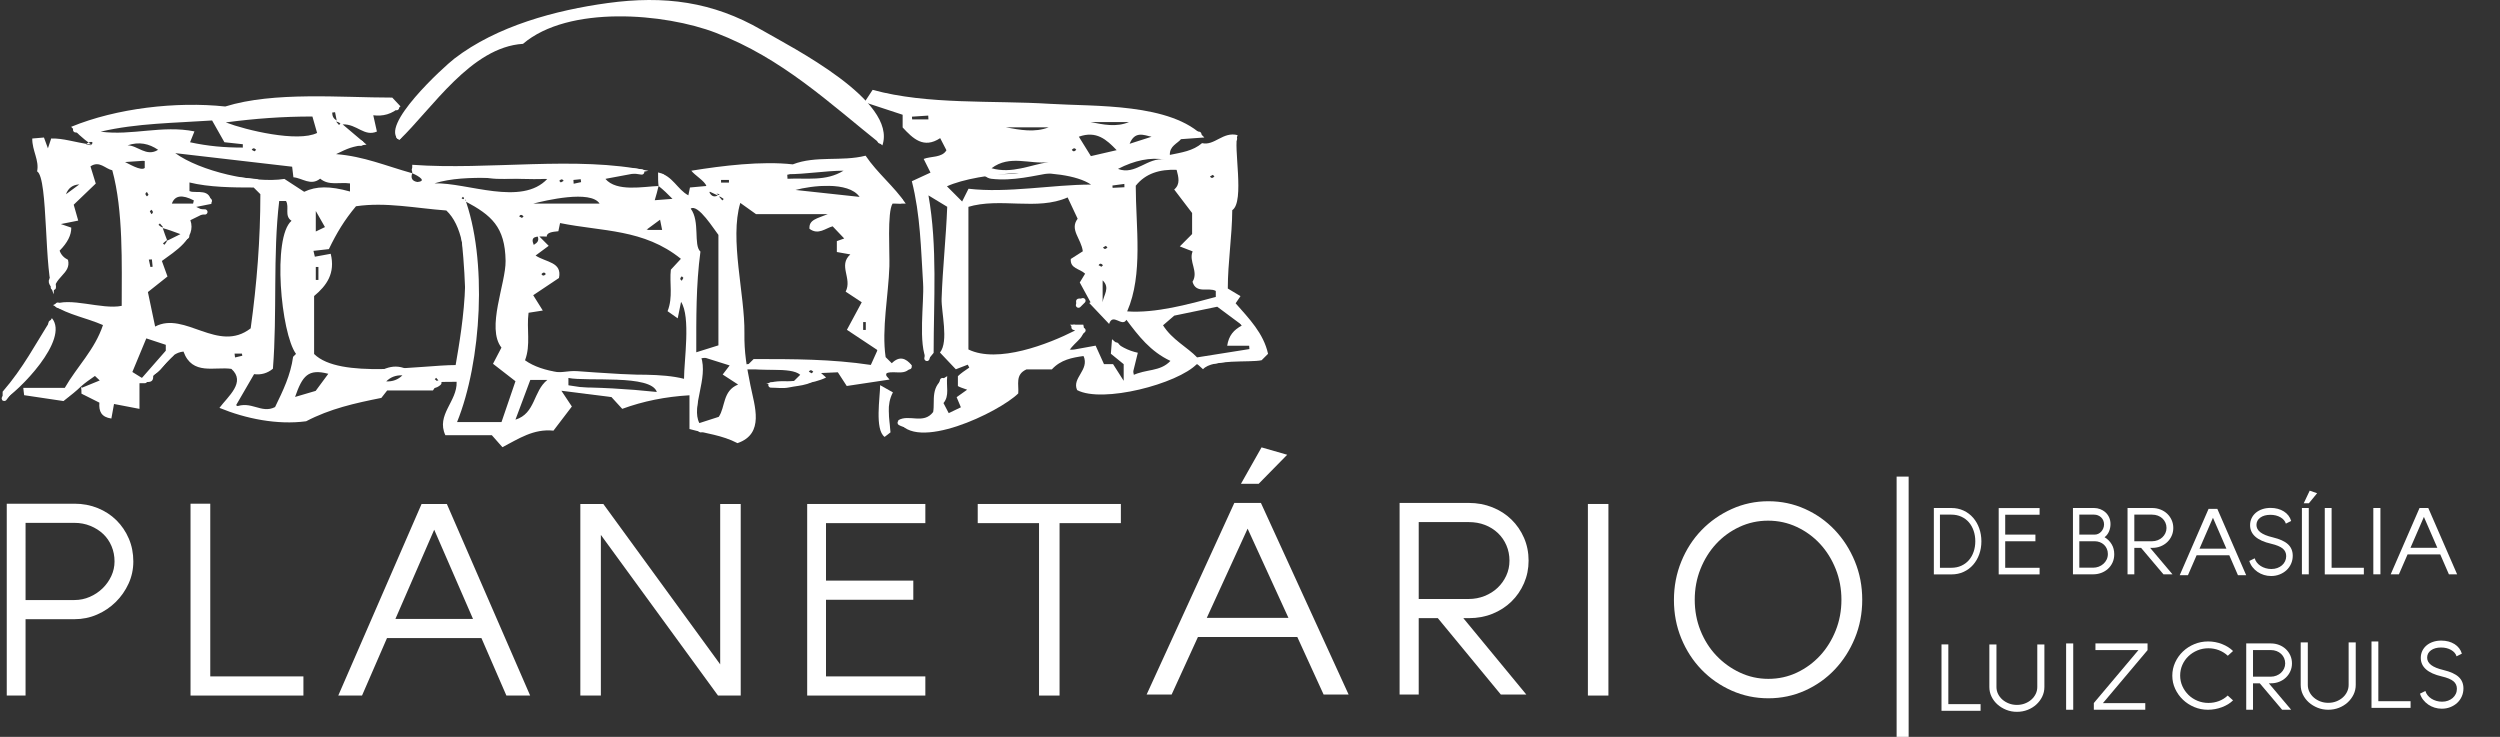 <svg width="950" height="280" viewBox="0 0 950 280" fill="none" xmlns="http://www.w3.org/2000/svg">
<rect x="0" y="0" width="950" height="280" fill="#333333" stroke="none"/>
<g clip-path="url(#clip0_141_1219)">
<path d="M2.571 191.407H28.285C31.459 191.407 34.411 191.963 37.142 193.071C39.871 194.181 42.237 195.723 44.237 197.699C46.237 199.675 47.808 201.999 48.951 204.667C50.094 207.337 50.665 210.231 50.665 213.351C50.665 216.333 50.061 219.141 48.855 221.775C47.648 224.411 46.029 226.733 43.998 228.743C41.965 230.755 39.601 232.349 36.902 233.527C34.203 234.707 31.331 235.295 28.283 235.295H9.711V264.311H2.568V191.407H2.571ZM9.714 228.015H28.286C30.317 228.015 32.253 227.617 34.096 226.819C35.936 226.023 37.555 224.947 38.953 223.595C40.349 222.243 41.46 220.683 42.286 218.915C43.11 217.147 43.524 215.293 43.524 213.351C43.524 211.271 43.143 209.33 42.381 207.527C41.619 205.725 40.555 204.183 39.191 202.899C37.825 201.617 36.206 200.595 34.334 199.831C32.46 199.069 30.444 198.687 28.287 198.687H9.715L9.714 228.015Z" fill="white"/>
<path d="M72.4 264.311V191.407H79.9V257.031H115.3V264.311H72.4Z" fill="white"/>
<path d="M169.8 191.511L201.457 264.311H192.429L182.943 242.471H147.057L137.571 264.311H128.543L160.2 191.511H169.8ZM165 201.287L150.257 235.191H179.742L164.999 201.287H165Z" fill="white"/>
<path d="M229.264 191.511L273.672 252.454V191.511H281.472V264.311H272.84L228.328 203.263V264.311H220.528V191.511H229.264Z" fill="white"/>
<path d="M306.73 264.311V191.511H351.632V198.791H313.88V220.631H347.056V227.911H313.88V257.031H351.632V264.311H306.73Z" fill="white"/>
<path d="M425.928 198.791H402.632V264.311H394.832V198.791H371.536V191.511H425.928V198.791Z" fill="white"/>
<path d="M479.147 191.112L512.468 263.912H502.965L492.981 242.072H455.21L445.226 263.912H435.723L469.044 191.112H479.148H479.147ZM474.095 200.888L458.577 234.792H489.612L474.095 200.888ZM471.569 183.832L479.388 170L489.132 172.808L478.306 183.832H471.57H471.569Z" fill="white"/>
<path d="M531.846 263.912V191.112H558.099C561.328 191.112 564.33 191.668 567.108 192.776C569.884 193.886 572.291 195.428 574.325 197.404C576.359 199.38 577.958 201.704 579.12 204.372C580.282 207.042 580.864 209.936 580.864 213.056C580.864 216.108 580.282 218.968 579.12 221.636C577.957 224.306 576.359 226.628 574.325 228.604C572.29 230.58 569.9 232.124 567.156 233.232C564.41 234.342 561.424 234.896 558.195 234.896H556.064L579.992 263.912H570.304L546.376 234.896H539.11V263.912H531.844H531.846ZM539.112 198.392V227.616H558.1C560.231 227.616 562.249 227.236 564.155 226.472C566.059 225.71 567.706 224.67 569.095 223.352C570.483 222.036 571.58 220.492 572.389 218.724C573.196 216.956 573.6 215.068 573.6 213.056C573.6 210.976 573.212 209.035 572.437 207.232C571.662 205.43 570.58 203.87 569.192 202.552C567.802 201.236 566.172 200.212 564.299 199.484C562.425 198.756 560.359 198.392 558.099 198.392H539.112Z" fill="white"/>
<path d="M611.2 191.511V264.311H603.4V191.511H611.2Z" fill="white"/>
<path d="M636.096 228.015C636.096 222.815 637.032 217.927 638.904 213.351C640.776 208.775 643.341 204.807 646.6 201.443C649.858 198.081 653.672 195.411 658.04 193.435C662.408 191.459 667.052 190.471 671.976 190.471C676.9 190.471 681.526 191.443 685.86 193.383C690.193 195.324 693.972 197.994 697.196 201.391C700.42 204.788 702.968 208.758 704.84 213.299C706.712 217.841 707.648 222.711 707.648 227.91C707.648 233.109 706.712 237.982 704.84 242.522C702.968 247.064 700.42 251.034 697.196 254.43C693.972 257.827 690.193 260.497 685.86 262.438C681.527 264.378 676.898 265.35 671.976 265.35C667.054 265.35 662.408 264.378 658.04 262.438C653.672 260.498 649.858 257.846 646.6 254.482C643.34 251.12 640.776 247.168 638.904 242.627C637.032 238.086 636.096 233.215 636.096 228.015ZM699.744 227.91C699.744 223.751 699.016 219.85 697.56 216.211C696.104 212.57 694.128 209.399 691.632 206.694C689.136 203.99 686.189 201.842 682.792 200.246C679.394 198.652 675.754 197.854 671.872 197.854C667.99 197.854 664.348 198.652 660.952 200.246C657.554 201.843 654.608 203.99 652.112 206.694C649.616 209.398 647.64 212.57 646.184 216.211C644.728 219.851 644 223.751 644 227.91C644 232.069 644.728 235.971 646.184 239.61C647.64 243.251 649.65 246.422 652.216 249.127C654.78 251.83 657.762 253.981 661.16 255.574C664.556 257.17 668.162 257.967 671.976 257.967C675.858 257.967 679.48 257.17 682.844 255.574C686.206 253.98 689.136 251.83 691.632 249.127C694.128 246.423 696.104 243.251 697.56 239.61C699.016 235.97 699.744 232.07 699.744 227.91Z" fill="white"/>
<path d="M725.285 285.116H720.715V181.116H725.285V285.116Z" fill="white"/>
<path d="M734.862 218.276V193.04H741.502C743.211 193.04 744.771 193.37 746.181 194.03C747.591 194.691 748.796 195.596 749.794 196.748C750.793 197.9 751.565 199.244 752.11 200.78C752.655 202.316 752.928 203.961 752.928 205.712C752.928 207.463 752.655 209.102 752.11 210.626C751.564 212.15 750.792 213.482 749.794 214.622C748.795 215.762 747.596 216.656 746.196 217.304C744.796 217.952 743.231 218.276 741.501 218.276H734.862ZM737.179 195.56V215.756H741.503C742.903 215.756 744.17 215.498 745.302 214.982C746.434 214.466 747.392 213.758 748.175 212.858C748.957 211.958 749.559 210.89 749.982 209.654C750.404 208.418 750.615 207.092 750.615 205.676C750.615 204.26 750.404 202.934 749.982 201.698C749.56 200.462 748.958 199.388 748.175 198.476C747.392 197.564 746.435 196.85 745.302 196.334C744.169 195.818 742.903 195.56 741.503 195.56H737.179Z" fill="white"/>
<path d="M759.502 218.276V193.076H775.045V195.596H761.977V203.156H773.461V205.676H761.977V215.757H775.045V218.277L759.502 218.276Z" fill="white"/>
<path d="M787.72 218.24V193.04H795.727C796.544 193.04 797.33 193.184 798.084 193.472C798.837 193.76 799.504 194.169 800.085 194.696C800.666 195.224 801.129 195.866 801.474 196.622C801.818 197.378 801.991 198.224 801.991 199.16C801.991 200.12 801.802 201.05 801.426 201.95C801.05 202.85 800.484 203.576 799.731 204.128C800.872 204.824 801.77 205.718 802.427 206.81C803.083 207.902 803.412 209.168 803.412 210.608C803.412 211.784 803.191 212.846 802.75 213.794C802.309 214.742 801.717 215.546 800.975 216.206C800.233 216.866 799.382 217.37 798.424 217.718C797.466 218.066 796.47 218.24 795.437 218.24H787.721H787.72ZM795.76 195.56H790.142V203.156H795.954C796.449 203.156 796.912 203.054 797.343 202.85C797.773 202.646 798.15 202.364 798.473 202.004C798.796 201.644 799.054 201.23 799.248 200.762C799.442 200.294 799.539 199.796 799.539 199.268C799.539 198.716 799.436 198.212 799.232 197.756C799.027 197.3 798.753 196.91 798.409 196.586C798.064 196.262 797.666 196.01 797.214 195.83C796.762 195.65 796.277 195.56 795.76 195.56ZM796.05 205.676H790.141V215.72H795.436C796.146 215.72 796.835 215.594 797.502 215.342C798.169 215.09 798.761 214.736 799.278 214.28C799.795 213.824 800.209 213.278 800.521 212.642C800.833 212.006 800.989 211.292 800.989 210.5C800.989 209.78 800.854 209.12 800.585 208.52C800.315 207.92 799.956 207.41 799.503 206.99C799.051 206.571 798.524 206.246 797.921 206.018C797.318 205.79 796.694 205.676 796.048 205.676H796.05Z" fill="white"/>
<path d="M808.466 218.24V193.04H817.777C818.922 193.04 819.987 193.232 820.972 193.616C821.956 194 822.81 194.534 823.532 195.218C824.253 195.902 824.82 196.706 825.233 197.63C825.645 198.554 825.851 199.556 825.851 200.636C825.851 201.692 825.645 202.682 825.233 203.606C824.82 204.53 824.254 205.334 823.532 206.018C822.81 206.702 821.963 207.237 820.99 207.62C820.016 208.004 818.957 208.196 817.812 208.196H817.056L825.542 218.24H822.106L813.62 208.196H811.043V218.24H808.466ZM811.042 195.56V205.676H817.776C818.532 205.676 819.248 205.544 819.923 205.28C820.598 205.016 821.182 204.656 821.675 204.2C822.167 203.744 822.557 203.21 822.843 202.598C823.129 201.986 823.272 201.332 823.272 200.636C823.272 199.916 823.135 199.244 822.86 198.62C822.585 197.996 822.201 197.456 821.709 197C821.216 196.544 820.638 196.19 819.974 195.938C819.309 195.686 818.577 195.56 817.775 195.56H811.042Z" fill="white"/>
<path d="M842.583 193.364L853.541 218.564H850.416L847.132 211.004H834.71L831.426 218.564H828.301L839.259 193.364H842.582H842.583ZM840.922 196.748L835.818 208.484H846.025L840.922 196.748Z" fill="white"/>
<path d="M856.79 212.156C856.944 212.732 857.222 213.272 857.619 213.776C858.016 214.28 858.497 214.712 859.06 215.072C859.623 215.432 860.253 215.715 860.95 215.918C861.646 216.122 862.37 216.224 863.121 216.224C863.938 216.224 864.69 216.098 865.375 215.846C866.06 215.594 866.651 215.252 867.148 214.82C867.645 214.388 868.038 213.872 868.325 213.272C868.612 212.672 868.756 212.024 868.756 211.328C868.756 210.128 868.309 209.162 867.414 208.43C866.518 207.698 865.044 207.092 862.988 206.612C857.685 205.388 855.033 203.036 855.033 199.556C855.033 198.596 855.226 197.714 855.613 196.91C856 196.106 856.536 195.416 857.221 194.84C857.906 194.264 858.723 193.814 859.673 193.49C860.623 193.166 861.673 193.004 862.822 193.004C863.794 193.004 864.706 193.118 865.556 193.346C866.406 193.574 867.174 193.904 867.86 194.336C868.545 194.768 869.125 195.29 869.6 195.902C870.075 196.514 870.423 197.204 870.644 197.972L868.623 198.98C868.335 197.996 867.65 197.192 866.567 196.568C865.484 195.944 864.213 195.632 862.755 195.632C861.164 195.632 859.882 195.986 858.91 196.694C857.937 197.402 857.451 198.332 857.451 199.484C857.451 200.564 857.954 201.494 858.959 202.274C859.965 203.054 861.539 203.696 863.683 204.2C866.29 204.824 868.202 205.694 869.417 206.81C870.632 207.926 871.24 209.384 871.24 211.184C871.24 212.264 871.03 213.278 870.61 214.226C870.19 215.174 869.61 215.99 868.87 216.674C868.13 217.358 867.257 217.898 866.252 218.294C865.246 218.69 864.169 218.888 863.02 218.888C862.07 218.888 861.153 218.749 860.269 218.474C859.385 218.198 858.579 217.808 857.849 217.304C857.12 216.8 856.485 216.2 855.944 215.504C855.402 214.808 854.999 214.028 854.734 213.164L856.79 212.156Z" fill="white"/>
<path d="M877.336 193.04V218.24H874.725V193.04H877.336ZM875.421 191.24L877.685 186.452L880.505 187.424L877.371 191.24H875.421Z" fill="white"/>
<path d="M883.413 218.276V193.04H886.009V215.756H898.263V218.276H883.413Z" fill="white"/>
<path d="M904.562 193.04V218.24H901.863V193.04H904.562Z" fill="white"/>
<path d="M922.747 193.04L933.705 218.24H930.58L927.297 210.68H914.875L911.591 218.24H908.466L919.424 193.04H922.747ZM921.086 196.424L915.982 208.16H926.188L921.085 196.424H921.086Z" fill="white"/>
<path d="M737.771 270.099V244.863H740.367V267.58H752.621V270.1L737.771 270.099Z" fill="white"/>
<path d="M755.954 244.899H758.654V261.063C758.654 262 758.858 262.881 759.266 263.709C759.674 264.537 760.232 265.257 760.94 265.868C761.648 266.48 762.47 266.967 763.406 267.326C764.342 267.686 765.35 267.866 766.43 267.866C767.51 267.866 768.518 267.686 769.454 267.326C770.39 266.967 771.205 266.48 771.902 265.868C772.598 265.257 773.15 264.537 773.558 263.709C773.966 262.881 774.17 261.999 774.17 261.063V244.899H776.87V261.063C776.87 262.359 776.594 263.578 776.042 264.717C775.49 265.857 774.74 266.859 773.792 267.723C772.844 268.587 771.74 269.265 770.48 269.757C769.22 270.248 767.87 270.495 766.43 270.495C764.99 270.495 763.64 270.242 762.38 269.738C761.12 269.234 760.009 268.556 759.05 267.705C758.09 266.852 757.334 265.856 756.782 264.717C756.23 263.577 755.954 262.359 755.954 261.063V244.899Z" fill="white"/>
<path d="M787.824 244.503V269.703H785.124V244.503H787.824Z" fill="white"/>
<path d="M795.657 267.148L812.613 247.024H796.269V244.503H816.069V247.06L799.113 267.184H815.205V269.704H795.657V267.148Z" fill="white"/>
<path d="M848.557 266.14C847.469 267.22 846.063 268.084 844.339 268.732C842.614 269.38 840.837 269.705 839.006 269.705C837.175 269.705 835.444 269.362 833.813 268.679C832.181 267.994 830.749 267.065 829.515 265.889C828.282 264.713 827.3 263.339 826.57 261.767C825.84 260.196 825.476 258.521 825.476 256.745C825.476 254.969 825.84 253.289 826.57 251.705C827.299 250.121 828.281 248.741 829.515 247.565C830.749 246.39 832.188 245.459 833.833 244.775C835.478 244.091 837.229 243.749 839.086 243.749C840.917 243.749 842.674 244.079 844.359 244.739C846.044 245.399 847.443 246.281 848.558 247.385L846.568 249.185C845.586 248.273 844.465 247.571 843.205 247.079C841.945 246.587 840.611 246.341 839.205 246.341C837.719 246.341 836.326 246.611 835.026 247.151C833.726 247.691 832.585 248.429 831.604 249.365C830.622 250.301 829.853 251.399 829.296 252.659C828.739 253.919 828.461 255.269 828.461 256.709C828.461 258.149 828.746 259.499 829.316 260.759C829.886 262.019 830.655 263.123 831.624 264.071C832.592 265.019 833.733 265.763 835.046 266.303C836.359 266.843 837.745 267.113 839.205 267.113C840.611 267.113 841.944 266.874 843.205 266.393C844.465 265.914 845.573 265.217 846.528 264.305L848.558 266.141L848.557 266.14Z" fill="white"/>
<path d="M853.565 269.702V244.502H862.876C864.022 244.502 865.087 244.694 866.071 245.078C867.055 245.462 867.909 245.996 868.631 246.68C869.353 247.364 869.919 248.168 870.332 249.092C870.744 250.016 870.95 251.018 870.95 252.098C870.95 253.154 870.744 254.144 870.332 255.068C869.919 255.991 869.353 256.796 868.631 257.48C867.909 258.164 867.062 258.699 866.089 259.082C865.115 259.467 864.056 259.658 862.911 259.658H862.155L870.64 269.702H867.204L858.719 259.658H856.142V269.702H853.565ZM856.143 247.023V257.139H862.876C863.632 257.139 864.348 257.007 865.023 256.743C865.699 256.479 866.283 256.119 866.775 255.663C867.267 255.208 867.657 254.674 867.944 254.061C868.23 253.449 868.373 252.795 868.373 252.099C868.373 251.379 868.236 250.707 867.961 250.083C867.687 249.459 867.303 248.919 866.811 248.463C866.318 248.007 865.74 247.653 865.076 247.401C864.411 247.149 863.679 247.023 862.877 247.023H856.143Z" fill="white"/>
<path d="M874.267 244.108H876.967V260.272C876.967 261.209 877.17 262.09 877.578 262.918C877.986 263.746 878.544 264.466 879.252 265.077C879.96 265.689 880.782 266.176 881.719 266.535C882.655 266.895 883.662 267.075 884.742 267.075C885.822 267.075 886.83 266.895 887.766 266.535C888.702 266.176 889.517 265.689 890.214 265.077C890.909 264.466 891.461 263.746 891.869 262.918C892.277 262.09 892.481 261.208 892.481 260.272V244.108H895.181V260.272C895.181 261.568 894.905 262.787 894.353 263.926C893.8 265.066 893.05 266.068 892.103 266.932C891.155 267.796 890.051 268.474 888.791 268.966C887.531 269.457 886.182 269.704 884.741 269.704C883.3 269.704 881.951 269.451 880.691 268.947C879.431 268.443 878.321 267.765 877.361 266.914C876.401 266.061 875.645 265.065 875.093 263.926C874.54 262.786 874.265 261.568 874.265 260.272V244.108H874.267Z" fill="white"/>
<path d="M901.17 268.984V243.749H903.766V266.465H916.02V268.985L901.17 268.984Z" fill="white"/>
<path d="M921.655 262.575C921.809 263.151 922.087 263.691 922.484 264.195C922.881 264.699 923.362 265.132 923.925 265.491C924.488 265.851 925.118 266.134 925.815 266.338C926.512 266.542 927.235 266.644 927.986 266.644C928.803 266.644 929.555 266.518 930.24 266.266C930.925 266.014 931.516 265.672 932.013 265.24C932.51 264.808 932.903 264.293 933.19 263.692C933.477 263.092 933.621 262.445 933.621 261.749C933.621 260.549 933.174 259.583 932.279 258.851C931.383 258.12 929.909 257.513 927.853 257.033C922.55 255.809 919.898 253.457 919.898 249.977C919.898 249.017 920.091 248.135 920.478 247.331C920.865 246.527 921.401 245.837 922.086 245.261C922.771 244.685 923.588 244.235 924.538 243.911C925.488 243.587 926.538 243.425 927.687 243.425C928.659 243.425 929.571 243.539 930.421 243.767C931.271 243.995 932.039 244.325 932.725 244.757C933.41 245.189 933.99 245.711 934.465 246.323C934.94 246.935 935.288 247.625 935.509 248.393L933.488 249.401C933.2 248.417 932.515 247.613 931.432 246.989C930.349 246.365 929.078 246.053 927.62 246.053C926.029 246.053 924.747 246.407 923.775 247.115C922.802 247.823 922.316 248.753 922.316 249.905C922.316 250.985 922.819 251.915 923.824 252.695C924.83 253.475 926.404 254.117 928.548 254.621C931.155 255.245 933.067 256.115 934.282 257.231C935.497 258.347 936.105 259.805 936.105 261.605C936.105 262.685 935.895 263.7 935.475 264.647C935.055 265.595 934.475 266.411 933.735 267.095C932.995 267.779 932.122 268.319 931.117 268.715C930.111 269.111 929.034 269.309 927.885 269.309C926.935 269.309 926.018 269.17 925.134 268.895C924.25 268.62 923.444 268.229 922.714 267.725C921.985 267.221 921.35 266.621 920.809 265.925C920.267 265.229 919.864 264.448 919.599 263.585L921.654 262.576L921.655 262.575Z" fill="white"/>
</g>
<path d="M1 148.841C8.99 139.586 13.33 130.925 19.73 120.894C26.518 129.059 7.057 148.803 1 152.215V148.841Z" fill="white"/>
<path d="M250.261 70.68C250.066 69.306 250.066 67.696 250.066 65.522C255.694 66.788 257.343 71.999 261.577 74.228C261.765 73.31 261.922 72.54 262.187 71.246C264.042 71.077 266.162 70.883 268.413 70.678C267.881 68.835 263.96 66.572 262.703 64.868C274.393 62.982 289.406 61.123 301.267 62.458C310.02 59.044 319.863 61.476 328.923 59.163C333.411 65.821 339.865 70.924 344.194 77.38H339.166C337.104 80.604 338.128 96.313 337.97 101.201C337.618 112.114 334.977 125.082 336.541 135.712C337.282 136.446 338.082 137.237 338.881 138.028C341.746 135.166 344.211 136.038 346.467 138.821C344.382 143.207 340.081 140.646 336.975 141.775C336.248 142.705 337.336 143.298 338.032 144.229C332.645 145.039 327.327 145.839 321.762 146.676C320.74 145.1 319.736 143.554 318.384 141.47C316.868 141.536 314.77 141.628 312.001 141.75C313.073 142.707 313.486 143.076 313.914 143.458C308.957 145.91 301.37 146.711 291.153 145.863C295.477 144.264 298.667 145.156 301.734 144.757C302.49 144.009 303.289 143.218 304.09 142.425C300.433 139.216 288.815 141.568 283.394 139.402C284.735 138.075 285.535 137.283 286.385 136.441C301.515 136.441 315.923 136.43 330.916 138.673C331.931 136.423 332.783 134.535 333.455 133.044C329.382 130.342 325.904 128.035 321.826 125.329C323.878 121.518 325.601 118.317 327.461 114.863C325.816 113.776 323.583 112.302 321.351 110.827C323.94 105.718 318.388 100.926 323.129 96.676C321.328 96.356 319.776 96.081 318 95.766V91.624C318.838 91.324 319.819 90.974 320.802 90.625C319.42 89.173 318.037 87.718 316.404 86.001C313.771 86.672 310.972 89.474 307.593 86.937C307.34 83.452 310.461 83.068 314.54 81.378H287.3C284.935 79.69 283.245 78.485 281.314 77.107C277.161 90.918 283.086 111.931 282.879 126.59C282.774 134.011 283.725 139.238 285.179 146.506C286.734 154.278 290.643 164.822 280.247 168.394C274.263 165.301 268.505 164.821 261.999 163.029V150.205C252.904 150.735 244.426 152.439 236.451 155.363C234.547 153.283 232.873 151.454 232.344 150.877C225.173 149.974 219.866 149.305 213.328 148.482C215.055 151.08 216.17 152.758 217.31 154.473C215.076 157.403 212.64 160.598 210.316 163.647C202.705 162.871 197.152 166.709 190.919 169.93C189.847 168.717 188.39 167.067 186.899 165.379H169.24C165.628 157.586 173.816 152.559 173.518 145.091C171.117 145.091 168.932 145.091 166.67 145.179C166.704 145.158 166.814 145.048 166.925 144.939C166.531 144.481 166.136 144.023 165.742 143.565L165.207 144.095C165.669 144.486 166.13 144.876 166.67 145.179C165.997 146.195 165.249 147.299 164.516 148.379H147.128C146.392 149.318 145.534 150.412 144.913 151.204C134.879 153.204 125.395 155.315 116.323 160.082C105.412 161.544 93.389 159.113 83.388 154.991C86.648 150.619 93.573 145.197 87.922 140.172C81.578 139.231 73.046 142.79 69.723 133.593C63.75 134.23 62.708 140.498 58.177 142.524C58.605 146.556 55.132 144.449 53 145.59V155.37C49.424 154.684 46.396 154.103 43.325 153.513C42.91 155.797 42.63 157.342 42.321 159.043C38.548 158.509 37.492 156.357 37.771 153.008C35.542 151.889 33.244 150.735 30.96 149.588C30.96 148.71 30.96 147.866 30.77 146.847C30.752 146.9 30.925 147.128 31.098 147.356C33.284 146.462 35.469 145.568 37.905 144.573C36.677 143.421 35.916 142.708 36.078 142.86C34.153 144.196 32.366 145.435 30.771 146.848C29.026 148.547 27.09 150.072 24.132 152.403C19.907 151.773 14.616 150.983 9.167 150.17C9.064 149.278 8.976 148.514 8.845 147.378H24.625C29.294 139.253 36.012 132.91 39.132 123.524C32.685 120.712 26.264 119.762 20.164 115.936C26.131 112.617 38.723 117.786 46.248 116.222C46.248 100.321 46.891 80.108 42.671 64.709C39.942 64.117 37.785 60.923 34.378 63.219C35.045 65.386 35.725 67.592 36.39 69.753C33.272 72.743 30.428 75.469 28.009 77.788C28.625 79.955 29.114 81.673 29.726 83.825C27.602 84.248 25.858 84.595 23.113 85.141C25.111 85.824 26.096 86.161 27.082 86.498C27.121 89.324 25.646 92.241 22.655 95.251C23.176 96.771 24.238 97.932 25.842 98.735C27.2 104.297 19.991 105.093 20.437 111.83C16.622 104.21 18.433 67.656 14.098 65.113C14.987 60.915 12.202 57.273 12.256 52.635C13.755 52.508 15.281 52.378 16.706 52.257C17.197 53.596 17.554 54.572 18.209 56.361C18.739 54.767 19.03 53.894 19.452 52.626C24.267 52.527 27.937 53.998 34.717 54.975C35.88 53.823 34.508 53.435 32.659 54.786C33.683 55.076 34.706 55.366 34.717 54.975C30.947 52.232 29.235 50.466 27.031 48.193C44.279 41.101 67.022 38.487 85.6 40.468C104.116 34.713 129.538 37.085 149.06 37.085C150.186 38.283 151.089 39.244 152.195 40.422C148.897 43.511 145.407 44.246 141.842 43.803C142.381 46.214 142.805 48.115 143.224 49.989C138.364 52.075 135.7 47.072 130.187 47.258C133.586 50.134 136.019 52.192 139.284 54.955C133.673 55.683 132.472 56.25 127.707 58.568C138.274 59.404 146.516 63.01 156.644 65.832C155.987 67.706 156.634 68.815 158.582 69.156C163.308 68.762 156.805 65.855 156.644 65.832C156.649 64.995 156.649 64.154 156.649 62.618C185.504 64.762 219.155 59.091 246.411 64.909C239.966 66.11 235.007 67.035 230.039 67.961C234.293 72.995 244.369 70.911 250.261 70.676C249.83 72.577 249.361 74.175 248.801 76.085C251.068 75.91 253.091 75.753 255.545 75.564C253.667 73.673 252.29 72.288 250.261 70.676V70.68ZM127.975 45.784C127.865 45.894 127.754 46.004 127.644 46.113C128.038 46.572 128.431 47.032 128.825 47.491C129.003 47.314 129.181 47.136 129.359 46.959C128.898 46.567 128.436 46.175 126.507 46.005C126.994 45.976 127.481 45.946 127.968 45.917C127.753 44.823 127.538 43.729 127.323 42.635C126.958 42.684 126.594 42.733 126.229 42.783C126.322 43.857 126.414 44.932 127.975 45.785V45.784ZM273.634 74.455C273.524 74.565 273.413 74.675 273.303 74.784C273.697 75.243 274.09 75.703 274.484 76.162C274.662 75.985 274.84 75.807 275.018 75.63C274.557 75.238 274.095 74.846 269.377 72.683C270.269 74.805 271.637 75.193 273.481 73.845C272.46 73.556 271.44 73.268 273.634 74.455ZM63.46 91.498C65.127 90.671 66.794 89.844 68.562 88.967C66.022 88.022 63.894 87.23 61.613 86.615L61.944 86.286C61.55 85.827 61.157 85.367 60.763 84.908L60.229 85.44C60.69 85.832 61.152 86.224 61.766 86.439C62.331 88.126 62.895 89.812 63.637 91.651L63.306 91.322C62.845 91.714 62.383 92.106 61.922 92.498L62.456 93.03C62.85 92.571 63.243 92.111 63.459 91.499L63.46 91.498ZM176.786 76.482C176.896 76.372 177.007 76.262 177.117 76.153C176.723 75.694 176.33 75.234 175.936 74.775C175.758 74.952 175.58 75.13 175.402 75.307C175.863 75.699 176.325 76.091 176.422 74.801C185.348 98.469 182.97 137.479 173.687 160.382H190.571C192.37 155.121 194.136 149.954 195.876 144.863C192.745 142.433 189.901 140.226 187.34 138.238C188.633 135.76 189.6 133.909 190.55 132.088C184.688 124.635 192.242 107.738 192.124 99.145C191.946 86.163 186.683 81.751 176.786 76.483V76.482ZM203.796 88.705C205.969 90.88 207.044 91.955 208.502 93.414C207.532 94.132 205.589 95.572 203.52 97.104C207.561 99.767 213.685 99.528 212.41 105.634C208.7 108.115 205.494 110.259 202.619 112.182C203.919 114.257 204.97 115.935 206.264 118.002C203.812 118.387 202.263 118.63 200.854 118.851C200.022 125.028 201.761 131.024 199.508 136.907C213.074 146.589 243.235 139.654 259.931 143.95C259.931 137.055 262.538 120.404 258.802 114.705C258.379 116.789 258.027 118.523 257.53 120.968C255.676 119.662 254.389 118.756 253.676 118.254C255.826 112.834 254.328 107.532 254.927 102.479C256.18 101.125 257.447 99.756 258.745 98.352C244.604 86.939 228.947 88.037 212.82 84.762C212.503 86.297 212.344 87.064 212.179 87.866C209.896 88.095 207.789 88.306 207.738 89.901C203.481 89.712 201.451 89.804 202.823 93.065C204.174 92.195 205.375 91.423 203.796 88.705ZM173.145 138.721C175.591 124.406 181.511 91.174 169.606 79.982C158.067 79.15 146.642 76.698 135.276 78.375C130.852 83.659 127.974 88.447 124.972 94.663C123.483 94.831 121.388 95.068 119.115 95.324C119.411 96.572 119.591 97.333 119.642 97.549C121.818 97.15 123.739 96.797 125.673 96.442C127.491 103.816 124.15 108.519 119.358 112.493C119.358 119.923 119.358 127.219 119.36 134.514C129.09 144.173 160.202 138.721 173.145 138.721ZM58.951 124.092C70.229 118.112 82.839 134.365 95.257 124.774C97.609 107.79 98.938 90.977 98.938 73.788L96.397 71.258C88.668 71.258 79.485 71.195 72 69.337V72.685C75.086 73.599 79.999 71.301 80.353 77.469C78.651 77.808 76.911 78.155 74.561 78.624C76.331 79.453 77.449 79.977 78.686 80.557C76.339 81.71 74.147 82.788 72.339 83.676C74.785 90.523 66.471 95.516 61.514 99.17C62.385 101.578 63.103 103.561 63.648 105.066C60.89 107.257 58.616 109.063 56.2 110.982C57.077 115.159 57.895 119.059 58.951 124.09V124.092ZM112.486 134.487C106.745 126.573 103.419 90.164 110.779 83.903C107.933 82.038 110.074 78.724 108.686 76.381H106.102C103.646 96.801 105.372 119.147 103.707 140.119C101.623 141.836 99.239 142.521 96.555 142.176C94.133 146.35 92.214 149.659 89.295 154.69C95.432 151.998 99.25 157.388 104.526 154.681C107.604 148.349 110.398 142.6 111.38 135.588C111.779 135.191 112.179 134.793 112.486 134.487ZM273 89.263C271.467 87.391 265.326 77.353 262.464 79.272C266.12 84.132 263.415 93.174 266.166 95.605C264.457 108.426 264.582 120.955 264.582 133.869C267.86 132.843 270.496 132.018 273.001 131.234L273 89.263ZM66.594 58.194C75.965 65.03 96.473 69.828 108.077 67.992C111.144 69.988 113.364 71.432 115.585 72.878C120.229 70.692 125.299 70.637 133 72.774V69.702C129.026 69.146 124.966 70.662 121.664 67.887C118.078 70.779 114.872 67.631 111.491 67.369C111.32 65.927 111.163 64.601 111.014 63.345C96.488 61.661 82.083 59.991 66.595 58.195L66.594 58.194ZM265.76 160.774C268.446 159.907 270.68 159.186 273.128 158.396C275.698 154.635 274.53 148.52 280.477 146.125C278.279 144.697 276.617 143.616 274.621 142.319C275.515 141.152 276.149 140.326 277.266 138.868C273.752 137.763 270.433 136.719 266.363 135.438C269.248 143.807 262.522 154.512 265.76 160.775V160.774ZM80.598 45.78C66.578 46.743 51.928 46.797 38.235 50.032C50.069 51.649 61.68 47.462 73.889 49.93C73.298 51.397 72.782 52.676 72.222 54.064C79.14 55.548 85.175 56.079 92.261 56.079C92.266 55.655 92.272 55.232 92.277 54.808C90.195 54.581 88.112 54.355 85.273 54.046C84.073 51.924 82.667 49.437 80.598 45.78ZM85.79 46.513C93.561 49.511 113.155 54.14 120.499 50.524C119.917 48.479 119.359 46.523 118.718 44.274C107.419 44.274 96.974 45.044 85.79 46.513ZM208.031 67.933C194.962 68.693 177.557 65.771 165.095 69.675C177.513 69.289 198.224 78.53 208.031 67.933ZM55.598 128.585C53.81 132.89 52.033 137.17 50.295 141.354L53.932 143.615C56.812 140.326 59.66 137.075 63 133.261V131.027C60.494 130.2 58.045 129.392 55.598 128.585ZM249.593 148.95C247.431 142.172 222.905 145.074 216 143.62V147.154C227.378 147.154 238.279 147.747 249.593 148.95ZM202.598 77.38H227.855C224.497 72.074 207.154 76.202 202.598 77.38ZM119.954 148.535C121.82 146.014 123.027 144.382 124.758 142.043C117.094 140.017 114.92 142.803 112.126 150.837C115.553 149.829 117.982 149.115 119.954 148.535ZM201.514 144.38C199.629 149.421 197.865 154.135 195.867 159.477C203.533 157.115 202.56 148.681 207.985 144.38H201.514ZM326.647 74.821C322.417 68.748 308.157 70.59 302.286 72.187C311.285 73.16 318.411 73.93 326.647 74.821ZM299.144 66.199C299.182 66.778 299.22 67.358 299.257 67.937C306.434 67.562 313.812 69.038 320.537 64.861C313.411 64.908 306.351 66.199 299.144 66.199ZM48.46 55.229C52.254 55.202 55.634 59.755 60.081 56.928C56.638 54.581 52.899 53.742 48.46 55.229ZM120 80.175V87.972C121.792 87.109 123.304 86.381 123.485 86.293C122.683 84.886 121.662 83.094 120 80.175ZM152.917 142.629C150.457 142.52 148.405 143.288 146.762 144.932C149.222 145.04 151.274 144.273 152.917 142.629ZM245.54 87.38H251.611C251.351 86.089 251.163 85.155 250.827 83.489C248.997 84.836 247.702 85.789 245.54 87.38ZM73.658 76.156C69.197 73.842 66.413 74.251 65.304 77.38H73.37C73.525 76.722 73.503 76.814 73.658 76.156ZM55 61.067C52.723 61.221 50.648 61.361 47.517 61.573C48.685 62.079 53.657 65.152 55 63.815V61.068V61.067ZM30.149 70.071C27.627 70.205 25.934 71.452 25.07 73.812C26.984 72.402 28.276 71.45 30.149 70.071ZM120 106.38H121V101.38H120V106.38ZM57.722 98.571L56.55 98.646L57.167 101.464L58.001 101.35L57.722 98.571ZM328 125.38H329V122.38H328V125.38ZM274 68.38V69.38H277V68.38H274ZM217.898 68.38L217.992 69.824L220.822 69.21L220.669 68.1L217.898 68.38ZM89.134 134.38C89.195 134.866 89.256 135.351 89.317 135.837C90.236 135.619 91.154 135.4 92.073 135.182C92.029 134.915 91.984 134.647 91.94 134.38H89.134ZM259.687 105.59C259.461 105.365 259.273 105.177 259.084 104.99C258.335 105.674 258.335 106.236 259.084 106.677C259.287 106.311 259.491 105.944 259.687 105.591V105.59ZM56.441 74.032C56.245 73.679 56.042 73.312 55.838 72.946C55.089 73.386 55.089 73.948 55.838 74.633C56.026 74.446 56.214 74.258 56.441 74.033V74.032ZM56.929 80.292C57.125 80.645 57.328 81.012 57.532 81.378C58.281 80.938 58.281 80.376 57.532 79.691C57.344 79.878 57.156 80.066 56.929 80.291V80.292ZM308.446 141.851C308.672 141.626 308.86 141.438 309.049 141.251C308.362 140.505 307.797 140.505 307.355 141.251C307.723 141.453 308.091 141.656 308.446 141.851ZM198.355 82.822C198.581 82.597 198.769 82.409 198.958 82.222C198.271 81.476 197.706 81.476 197.264 82.222C197.632 82.424 198 82.627 198.355 82.822ZM96.732 57.523C96.958 57.298 97.146 57.11 97.335 56.923C96.648 56.177 96.083 56.177 95.641 56.923C96.009 57.125 96.377 57.328 96.732 57.523ZM207.426 104.147C206.984 103.401 206.42 103.401 205.732 104.147C206.174 104.893 206.739 104.893 207.426 104.147ZM213.109 69.329C213.464 69.134 213.832 68.931 214.2 68.729C213.758 67.983 213.194 67.983 212.506 68.729C212.694 68.916 212.882 69.104 213.109 69.329Z" fill="white"/>
<path d="M328.51 38.838C329.847 36.806 330.71 35.494 331.6 34.142C352.484 39.884 377.321 38.084 398.993 39.456C415.658 40.511 445.183 39 457.664 52.241C454.068 52.501 451.675 52.674 448.772 52.883C447.471 54.527 444.428 55.437 444.534 58.865C448.982 57.935 453.329 57.376 456.777 54.392C461.517 55.496 464.719 49.886 470.292 51.348C468.523 55.554 473.123 76.631 468.258 79.871C468.19 89.897 466.564 99.715 466.564 109.639C468.223 110.633 469.811 111.584 471.391 112.532C470.91 113.24 470.346 114.069 469.54 115.255C474.643 121.072 480.147 126.646 481.86 134.451C480.962 135.345 480.164 136.14 479.409 136.892C474.858 137.864 460.671 136.316 457.147 140.306C456.539 139.757 455.931 139.208 454.887 138.265C447.479 145.918 418.897 153.334 409.31 148.237C407.201 143.6 414.086 140.624 411.761 135.285C407.433 135.907 403.115 136.655 399.696 140.379H390.043C385.674 142.364 387.23 146.083 386.932 149.507C379.681 156.653 347.54 172.123 341.324 159.704C345.37 157.231 350.937 161.416 354.6 156.566C355.394 152.227 353.178 146.589 359.943 142.931C359.487 147.042 360.899 150.273 358.523 153.171C359.128 154.331 359.854 155.725 360.513 156.99C361.88 156.334 363.26 155.671 365.135 154.771C364.681 153.692 364.207 152.563 363.519 150.925C364.418 150.288 365.737 149.352 367.52 148.087C365.696 147.462 364.713 147.125 364.001 146.706V142.95C365.086 141.869 366.708 140.773 368.33 139.676C368.136 139.309 367.941 138.941 367.747 138.574C366.166 139.186 364.584 139.798 363.214 140.329C361.261 138.267 359.36 136.26 357.186 133.966C360.59 129.763 357.641 118.47 357.811 113.468C358.206 101.832 359.504 90.233 359.941 78.579C357.972 77.384 355.832 76.085 352.812 74.251C356.276 93.614 354.78 114.301 354.78 134.09C353.7 135.412 353.007 136.26 352.273 137.158C348.747 130.87 351.227 114.837 350.776 107.693C349.94 94.461 349.754 81.705 346.501 68.865C348.845 67.782 351.144 66.72 353.592 65.588C352.525 63.454 351.836 62.076 350.996 60.396C353.679 59.317 357.996 59.998 359.645 57.094C358.879 55.611 358.158 54.215 357.269 52.492C350.982 56.646 346.917 52.655 343.002 48.426V43.605C338.333 42.091 333.866 40.611 328.512 38.837L328.51 38.838ZM366.005 76.969C366.573 77.538 367.141 78.107 368.001 78.413V132.798C379.151 138.226 398.314 130.797 408.532 125.6C407.991 124.965 407.493 124.38 406.642 123.38H411.657C412.949 128.204 408.619 129.537 406.354 133.158C410.415 132.42 413.462 131.867 416.338 131.344C417.577 134.087 418.552 136.243 419.517 138.38H422.971C424.096 140.146 425.198 141.875 427.001 144.704V138.388C425.796 137.407 423.836 135.812 422.127 134.421C422.278 132.521 422.384 131.198 422.567 128.898C425.361 131.524 428.63 133.24 432.373 134.046C431.772 136.491 431.171 138.936 430.239 142.723C435.593 140.088 440.761 141.381 444.77 137.145C437.158 133.583 432.622 127.627 428.031 121.516C426.402 124.513 422.871 118.69 421.46 123.096C418.905 120.398 416.407 117.762 413.909 115.125C414.078 115.043 414.246 114.961 414.415 114.879C413.043 112.359 411.672 109.84 410.313 107.345C410.992 106.228 411.671 105.111 412.346 104C410.261 102.033 406.586 102.099 406.902 98.405C408.64 97.294 410.365 96.192 411.467 95.488C410.879 90.706 406.346 87.257 409.508 83.121C408.203 80.344 407.082 77.959 405.701 75.02C394.024 80.189 380.102 74.892 367.71 78.675C367.142 78.106 366.574 77.537 365.611 76.567C366.352 75.087 367.174 73.446 368.037 71.722C382.873 73.455 399.856 70.141 414.598 70.141C403.794 62.86 371.413 65.487 359.84 70.794C361.649 72.603 363.616 74.572 366.006 76.968L366.005 76.969ZM462 112.839V110.556C459.311 109.038 454.494 111.808 453.158 107.068C455.565 103.18 451.598 99.326 453.199 95.536C451.486 94.868 450.339 94.421 448.331 93.638C450.383 91.573 451.735 90.212 453 88.938V80.946C450.554 77.734 448.386 74.888 446.199 72.015C448.58 69.991 447.86 67.376 447.114 64.537C440.736 64.29 435.345 65.851 431.583 70.577C431.583 85.995 434.467 104.291 428.324 118.326C438.963 119.108 451.75 115.624 462 112.837V112.839ZM472.062 123.622C468.449 120.937 465.02 118.39 462.55 116.554C455.912 117.931 450.493 119.055 446.22 119.941C444.114 121.755 442.734 122.943 441.954 123.614C445.406 129.12 451.252 131.964 454.89 135.807C462.221 134.643 468.502 133.645 474.783 132.648L474.683 131.38H466.331C466.933 127.513 468.768 125.347 472.062 123.622ZM424.331 57.062C420.477 53.033 416.638 49.551 409.962 51.946C411.824 54.951 413.306 57.343 414.534 59.325C417.991 58.526 420.798 57.878 424.331 57.062ZM398.482 61.6C391.358 62.549 383.73 58.672 376.781 63.934C384.583 66.14 391.47 62.652 398.482 61.6ZM442.613 60.633C437.113 59.722 431.185 60.905 424.83 64.183C431.439 66.763 436.134 59.583 442.613 60.633ZM382.17 48.38C387.637 49.371 393.129 50.467 398.513 48.38H382.17ZM414.379 46.38C419.244 47.34 424.189 48.434 429.029 46.38H414.379ZM429.255 54.638C432.384 53.635 434.984 52.801 437.584 51.968C434.543 51.283 431.239 49.717 429.255 54.638ZM419 114.859C419.275 112.221 422.005 109.381 419 106.538V114.859ZM352.803 45.38C352.779 44.893 352.755 44.406 352.731 43.919C350.668 44.057 348.606 44.195 346.543 44.332C346.567 44.681 346.591 45.03 346.615 45.379H352.802L352.803 45.38ZM427.282 71.153L427.254 69.889L422.72 70.499L422.79 71.381L427.282 71.153ZM460.88 66.442C460.525 66.637 460.157 66.84 459.789 67.042C460.231 67.788 460.796 67.788 461.483 67.042C461.295 66.855 461.107 66.667 460.88 66.442ZM418.537 101.374C418.763 101.149 418.951 100.961 419.14 100.774C418.453 100.028 417.888 100.028 417.446 100.774C417.814 100.976 418.182 101.179 418.537 101.374ZM420.231 93.427C419.876 93.622 419.508 93.825 419.14 94.027C419.582 94.773 420.146 94.773 420.834 94.027C420.646 93.84 420.458 93.652 420.231 93.427ZM408.978 56.923C408.536 56.177 407.972 56.177 407.284 56.923C407.726 57.669 408.291 57.669 408.978 56.923Z" fill="white"/>
<path d="M335.311 55.25C314.756 38.844 297.366 22.244 272.094 12.495C252.577 4.966 216.008 1.904 198.744 16.657C179.013 17.891 164.301 41.158 151.748 53.209C143.578 48.225 168.813 25.232 172.649 22.281C188.764 9.882 211.145 3.866 230.904 1.162C252.415 -1.782 270.798 0.605 289.406 11.374C300.969 18.066 341.062 38.272 335.311 55.249V55.25Z" fill="white"/>
<path d="M338.392 164.294C338.116 164.508 337.081 165.31 336.159 166.025C332.319 163.241 334.454 150.905 334.454 146.359C336.686 147.621 338.001 148.363 339.308 149.102C336.757 153.934 337.944 158.482 338.391 164.293L338.392 164.294Z" fill="white"/>
<path d="M411.793 113.659C410.894 114.513 410.014 115.35 409.245 116.081C408.473 114.107 408.886 112.898 411.793 113.659Z" fill="white"/>
<path d="M334.454 53.55C331.668 45.688 325.219 40.985 319.235 35.813C308.664 26.675 296.155 20.504 284.412 13.195C275.944 7.925 260.471 2.718 249.767 3.789C249.208 3.845 248.638 3.807 248.074 3.795C224.743 3.303 203.012 8.341 182.768 20.5C169.525 28.454 158.509 38.01 151.532 51.863" stroke="white" stroke-width="2" stroke-linecap="round" stroke-linejoin="round"/>
<path d="M170.164 75.475C171.858 77.162 173.551 78.848 175.17 80.46C177.282 95.93 178.313 111.388 177.722 126.913C177.593 130.303 176.458 133.644 176.151 137.04C175.873 140.107 175.98 143.224 176.119 146.31C176.323 150.861 172.697 153.973 171.838 158.113C171.605 159.237 171.124 160.31 170.533 162.077C172.618 162.49 174.341 162.987 176.095 163.148C181.188 163.616 186.507 162.035 191.359 164.841C191.9 164.302 192.927 163.765 192.96 163.174C193.38 155.554 199.108 149.179 198.037 141.178C196.7 139.847 195.288 138.441 193.754 136.914C194.341 135.591 194.956 134.205 195.57 132.82" stroke="white" stroke-width="2" stroke-linecap="round" stroke-linejoin="round"/>
<path d="M194.723 86.438C194.158 85.314 193.122 84.191 193.116 83.064C193.099 79.466 190.767 78.249 187.963 77.123C185.629 76.186 183.468 74.83 181.165 73.805C175.963 71.488 175.946 71.524 170.163 74.632" stroke="white" stroke-width="2" stroke-linecap="round" stroke-linejoin="round"/>
<path d="M169.317 74.632C164.169 74.667 159.047 74.474 154.074 72.945" stroke="white" stroke-width="2" stroke-linecap="round" stroke-linejoin="round"/>
<path d="M100.722 53.971C96.77 52.987 92.863 51.514 88.854 51.151C84.472 50.754 84.579 48.126 84.632 45.116" stroke="white" stroke-width="2" stroke-linecap="round" stroke-linejoin="round"/>
<path d="M352.238 136.192C352.52 134.224 353.029 132.259 353.049 130.289C353.232 112.254 352.722 94.253 350.659 76.306C350.436 74.369 351.806 72.251 352.667 69.476C356.102 72.122 359.091 73.968 361.453 76.415C362.847 77.859 363.95 80.249 363.966 82.223C364.018 88.967 363.529 95.715 363.247 102.461" stroke="white" stroke-width="2" stroke-linecap="round" stroke-linejoin="round"/>
<path d="M174.398 142.095C173.833 142.095 173.265 142.14 172.705 142.087C169.881 141.822 166.915 140.864 164.274 141.428C161.286 142.066 158.572 144.027 155.772 145.476C151.453 147.711 146.796 147.079 142.218 147.154" stroke="white" stroke-width="2" stroke-linecap="round" stroke-linejoin="round"/>
<path d="M122.74 152.636C117.175 155.631 110.377 154.641 104.935 158.084C104.533 158.338 103.766 158.278 103.272 158.093C98.315 156.227 92.375 157.906 88.018 153.903C88.603 148.99 95.251 146.342 92.308 139.729C90.343 138.608 87.487 136.979 84.632 135.349" stroke="white" stroke-width="2" stroke-linecap="round" stroke-linejoin="round"/>
<path d="M103.262 73.789C102.98 78.849 101.909 84.025 102.643 88.934C103.339 93.589 103.075 97.955 102.436 102.463C102.04 105.258 101.829 108.08 101.574 110.893C101.268 114.264 101.004 117.639 100.722 121.012" stroke="white" stroke-width="2" stroke-linecap="round" stroke-linejoin="round"/>
<path d="M122.317 42.587C113.143 42.306 103.803 40.869 94.85 42.138C88.564 43.029 82.388 43.002 76.167 43.487C66.294 44.257 56.483 45.646 46.518 45.235C43.748 45.121 41.162 47.656 38.054 46.803C35.742 50.543 32.008 49.088 28.739 49.333" stroke="white" stroke-width="2" stroke-linecap="round" stroke-linejoin="round"/>
<path d="M314.13 77.583C309.896 77.161 305.661 76.74 301.427 76.318" stroke="white" stroke-width="2" stroke-linecap="round" stroke-linejoin="round"/>
<path d="M279.409 73.789C277.996 76.599 276.583 79.409 274.947 82.662C278.387 88.085 277.685 94.484 277.708 100.775C277.738 109.208 277.67 117.641 277.754 126.073C277.771 127.762 278.28 129.447 278.563 131.133" stroke="white" stroke-width="2" stroke-linecap="round" stroke-linejoin="round"/>
<path d="M256.543 82.221C253.343 80.54 249.904 80.282 246.381 80.534" stroke="white" stroke-width="2" stroke-linecap="round" stroke-linejoin="round"/>
<path d="M229.444 81.8C225.756 82.128 222.268 83.72 218.317 81.597C216.467 80.603 213.348 81.894 210.815 82.236C208.566 82.54 206.334 82.965 204.875 83.207C202.044 85.349 199.654 87.159 197.263 88.968" stroke="white" stroke-width="2" stroke-linecap="round" stroke-linejoin="round"/>
<path d="M223.516 67.886C220.365 63.968 215.94 68.291 212.507 66.199C208.555 68.691 204.689 65.214 200.626 66.083C196.79 66.903 192.735 67.091 188.798 66.95C184.831 66.808 180.903 65.791 176.934 65.402C174.418 65.155 171.791 64.991 169.332 65.438C165.23 66.183 161.359 65.547 157.461 64.513" stroke="white" stroke-width="2" stroke-linecap="round" stroke-linejoin="round"/>
<path d="M262.471 146.311C258.314 147.176 254.145 148.572 250.548 144.686C249.889 143.974 248.368 143.884 247.226 143.809C237.914 143.197 228.588 142.767 219.286 142.036C215.87 141.768 212.588 143.001 209.095 142.196C205.818 141.44 202.344 141.532 198.956 141.251" stroke="white" stroke-width="2" stroke-linecap="round" stroke-linejoin="round"/>
<path d="M114.271 77.162C112.013 75.475 109.891 73.536 107.431 72.223C106.402 71.674 104.657 72.455 103.114 72.647C101.317 71.492 99.279 70.182 97.52 69.051C87.998 68.085 78.693 67.142 69.388 66.199" stroke="white" stroke-width="2" stroke-linecap="round" stroke-linejoin="round"/>
<path d="M56.685 68.729C55.274 69.01 53.862 69.291 52.451 69.572" stroke="white" stroke-width="2" stroke-linecap="round" stroke-linejoin="round"/>
<path d="M455.555 51.02C452.168 50.986 448.872 49.226 445.336 50.901C444.294 51.394 441.9 50.94 441.282 50.088C439.26 47.303 435.787 48.341 433.59 46.733C427.828 42.514 421.291 43.359 414.911 43.553C412.911 43.614 410.955 45.118 408.979 45.961" stroke="white" stroke-width="2" stroke-linecap="round" stroke-linejoin="round"/>
<path d="M420.834 66.199C423.947 66.716 427.06 67.232 430.859 67.863C435.23 63.421 441.878 63.054 448.602 61.143C449.736 61.792 451.375 62.731 453.014 63.67" stroke="white" stroke-width="2" stroke-linecap="round" stroke-linejoin="round"/>
<path d="M411.518 76.318C409.575 75.157 407.632 73.996 405.861 72.938C402.773 73.536 399.965 74.421 397.119 74.568C388.377 75.022 379.62 75.178 370.871 75.508C370.297 75.53 369.741 76.036 369.176 76.317" stroke="white" stroke-width="2" stroke-linecap="round" stroke-linejoin="round"/>
<path d="M405.59 47.647C402.204 44.663 398.528 42.786 393.725 43.354C390.385 43.75 386.947 43.611 383.575 43.385C379.165 43.09 375.453 44.221 372.563 47.646" stroke="white" stroke-width="2" stroke-linecap="round" stroke-linejoin="round"/>
<path d="M42.289 137.035C39.747 137.588 37.204 138.142 34.565 138.716C31.569 142.38 28.534 146.092 25.449 149.864C20.262 149.518 15.185 149.179 10.108 148.841" stroke="white" stroke-width="2" stroke-linecap="round" stroke-linejoin="round"/>
<path d="M261.625 102.46C263.055 105.441 262.954 108.27 260.794 110.116C261.475 112.828 262.412 114.815 262.399 116.796C262.325 127.8 262.952 138.749 264.081 149.693C264.365 152.446 263.728 155.327 263.28 158.111C262.89 160.535 264.207 161.891 266.32 163.31C269.552 162.752 273.21 162.121 276.868 161.49" stroke="white" stroke-width="2" stroke-linecap="round" stroke-linejoin="round"/>
<path d="M281.102 151.371C281.642 150.234 282.181 149.098 282.991 147.394C279.664 144.038 279.478 138.977 277.715 134.505" stroke="white" stroke-width="2" stroke-linecap="round" stroke-linejoin="round"/>
<path d="M403.05 62.826C402.203 63.388 401.416 64.302 400.5 64.457C392.655 65.788 384.86 67.894 376.809 66.947C375.318 66.772 373.975 65.356 372.563 64.513" stroke="white" stroke-width="2" stroke-linecap="round" stroke-linejoin="round"/>
<path d="M464.87 114.266C459.224 115.39 453.449 116.095 447.975 117.776C443.81 119.055 440.029 121.575 436.077 123.542" stroke="white" stroke-width="2" stroke-linecap="round" stroke-linejoin="round"/>
<path d="M19.423 122.699C18.782 127.778 16.853 132.238 13.532 136.222C9.423 141.152 5.591 146.31 1.639 151.37" stroke="white" stroke-width="2" stroke-linecap="round" stroke-linejoin="round"/>
<path d="M323.445 64.513C322.88 64.232 322.345 63.826 321.747 63.689C316.449 62.475 302.621 63.865 296.346 66.199" stroke="white" stroke-width="2" stroke-linecap="round" stroke-linejoin="round"/>
<path d="M115.118 81.378C114.836 83.346 114.553 85.313 114.271 87.281" stroke="white" stroke-width="2" stroke-linecap="round" stroke-linejoin="round"/>
<path d="M114.695 128.602C117.528 136.111 115.478 142.458 109.769 148.292C110.113 150.281 110.499 152.513 110.884 154.744" stroke="white" stroke-width="2" stroke-linecap="round" stroke-linejoin="round"/>
<path d="M21.964 115.953C28.739 117.921 35.521 119.864 42.283 121.875C43.734 122.306 45.112 122.98 46.523 123.542" stroke="white" stroke-width="2" stroke-linecap="round" stroke-linejoin="round"/>
<path d="M325.139 67.042C320.285 69.241 315.127 69.56 309.896 69.598C306.993 69.619 303.868 68.795 301.427 71.258" stroke="white" stroke-width="2" stroke-linecap="round" stroke-linejoin="round"/>
<path d="M69.388 54.393C70.235 55.236 71.024 56.742 71.937 56.82C80.672 57.571 89.343 59.436 98.178 58.586C99.324 58.476 100.439 58.047 101.568 57.766" stroke="white" stroke-width="2" stroke-linecap="round" stroke-linejoin="round"/>
<path d="M214.201 147.154C218.153 147.716 222.092 148.409 226.061 148.797C228.963 149.08 231.69 149.286 234.593 150.342C240.783 152.594 247.125 151.351 253.143 148.81C253.244 148.767 253.156 148.278 253.156 147.997" stroke="white" stroke-width="2" stroke-linecap="round" stroke-linejoin="round"/>
<path d="M408.131 124.386C408.976 124.671 409.822 124.957 411.533 125.534C406.189 129.709 402.552 135.827 395.424 136.038C389.592 136.21 384.958 138.017 381.032 142.095" stroke="white" stroke-width="2" stroke-linecap="round" stroke-linejoin="round"/>
<path d="M198.957 105.833C201.485 106.449 204.013 107.064 206.442 107.656L210.162 103.952C208.96 102.886 207.769 101.83 206.379 100.597C204.281 101.192 202.042 101.826 199.804 102.461" stroke="white" stroke-width="2" stroke-linecap="round" stroke-linejoin="round"/>
<path d="M345.463 40.901C345.199 42.308 344.935 43.714 344.633 45.328C345.008 50.014 349.436 48.881 352.238 50.177C353.932 49.334 355.625 48.49 357.319 47.647" stroke="white" stroke-width="2" stroke-linecap="round" stroke-linejoin="round"/>
<path d="M284 139.38H318.713C320.1 140.43 321.71 141.648 323.482 142.99C327.411 141.679 331.965 142.651 335.301 139.38C338.688 140.165 342.076 139.119 345.463 139.38" stroke="white" stroke-width="2" stroke-linecap="round" stroke-linejoin="round"/>
<path d="M65.154 134.505C61.767 137.878 58.379 141.251 54.992 144.624C52.451 144.624 49.911 144.624 47.369 144.621C45.675 145.745 44.114 147.452 42.261 147.869C38.977 148.606 35.515 148.559 32.128 148.84" stroke="white" stroke-width="2" stroke-linecap="round" stroke-linejoin="round"/>
<path d="M461.483 105.833C464.997 114.228 471.891 120.508 475.859 128.612C476.749 130.43 477.379 132.374 478.204 134.449C469.091 135.218 460.889 138.675 452.164 137.055C451.346 136.903 450.137 136.67 449.678 137.09C443.181 143.033 434.418 143.378 426.728 146.012C424.165 146.89 420.536 144.676 417.454 143.756C415.752 143.248 415.736 144.881 414.906 145.468" stroke="white" stroke-width="2" stroke-linecap="round" stroke-linejoin="round"/>
<path d="M126.127 78.731C126.28 80.709 126.433 82.686 126.658 85.59C125.697 86.845 124.158 88.856 122.226 91.381H116" stroke="white" stroke-width="2" stroke-linecap="round" stroke-linejoin="round"/>
<path d="M425.068 115.109C425.901 118.187 422.306 116.856 421.513 118.916C419.804 117.592 416.817 116.299 416.861 115.119C416.989 111.718 413.986 108.363 416.54 105.066C415.701 103.615 414.88 102.195 414.058 100.774" stroke="white" stroke-width="2" stroke-linecap="round" stroke-linejoin="round"/>
<path d="M67.694 53.55C65.383 53.685 63.336 53.925 60.835 52.913C55.826 50.886 50.484 51.386 45.676 54.393" stroke="white" stroke-width="2" stroke-linecap="round" stroke-linejoin="round"/>
<path d="M232.831 76.318C230.553 74.374 228.274 72.429 225.654 70.193C220.811 72.932 215.428 72.848 210.218 71.45C206.908 72.551 203.713 73.431 200.67 74.678C197.759 75.87 195.005 77.443 192.182 78.848" stroke="white" stroke-width="2" stroke-linecap="round" stroke-linejoin="round"/>
<path d="M404.744 133.662C408.129 133.976 411.514 134.29 414.927 134.607C415.471 137.316 416.036 140.127 416.6 142.938" stroke="white" stroke-width="2" stroke-linecap="round" stroke-linejoin="round"/>
<path d="M57.532 61.139C55.274 60.296 53.064 58.939 50.747 58.721C46.55 58.327 42.23 58.17 38.07 58.726C33.484 59.338 29.021 60.858 24.505 61.982" stroke="white" stroke-width="2" stroke-linecap="round" stroke-linejoin="round"/>
<path d="M243.841 65.356C237.405 64.355 235.724 64.606 226.904 67.886" stroke="white" stroke-width="2" stroke-linecap="round" stroke-linejoin="round"/>
<path d="M331.914 118.483C327.529 118.031 326.118 120.962 324.997 123.956C326.095 127.289 328.172 128.237 331.068 127.759" stroke="white" stroke-width="2" stroke-linecap="round" stroke-linejoin="round"/>
<path d="M333.184 120.169C332.998 122.437 332.812 124.705 332.524 128.222C335.3 130.626 334.351 135.2 334.454 139.564" stroke="white" stroke-width="2" stroke-linecap="round" stroke-linejoin="round"/>
<path d="M251.462 67.042C252.873 69.01 254.136 71.108 255.739 72.908C257.299 74.66 258.573 76.376 258.237 78.848" stroke="white" stroke-width="2" stroke-linecap="round" stroke-linejoin="round"/>
<path d="M254.85 89.811C251.765 89.138 248.15 91.368 245.535 88.124" stroke="white" stroke-width="2" stroke-linecap="round" stroke-linejoin="round"/>
<path d="M442.559 51.863C441.286 54.249 439.722 55.863 436.64 56.167C429.998 56.82 424.094 59.556 418.001 63.954C418.001 66.186 418.001 68.723 418.001 71.259V78.381" stroke="white" stroke-width="2" stroke-linecap="round" stroke-linejoin="round"/>
<path d="M370.022 154.744C366.393 157.958 362.918 161.304 357.265 159.098C356.233 158.695 354.507 160.526 353.083 160.561C349.42 160.651 345.746 162.655 342.076 160.647" stroke="white" stroke-width="2" stroke-linecap="round" stroke-linejoin="round"/>
<path d="M448.78 137.035C444.828 133.1 440.805 129.232 436.948 125.207C434.097 122.232 430.645 120.449 426.762 119.326" stroke="white" stroke-width="2" stroke-linecap="round" stroke-linejoin="round"/>
<path d="M410.672 47.647C413.213 48.49 415.781 50.106 418.288 50.017C423.578 49.827 425.736 52.988 427.609 56.923" stroke="white" stroke-width="2" stroke-linecap="round" stroke-linejoin="round"/>
<path d="M155.767 142.095C150.765 138.792 146.391 140.489 142.217 143.782" stroke="white" stroke-width="2" stroke-linecap="round" stroke-linejoin="round"/>
<path d="M358.166 144.624C356.814 149.055 357.385 153.606 357.319 158.117" stroke="white" stroke-width="2" stroke-linecap="round" stroke-linejoin="round"/>
<path d="M150.686 40.901C147.581 39.125 143.92 40.303 141.484 41.205C136.127 43.19 131.638 42.614 126.311 39.069C125.33 40.947 124.461 42.613 123.048 45.318C123.636 46.89 124.881 50.22 126.127 53.55" stroke="white" stroke-width="2" stroke-linecap="round" stroke-linejoin="round"/>
<path d="M333.607 37.527C338.797 39.467 344.204 40.295 349.694 39.993C353.71 39.772 356.886 40.725 359.013 44.274" stroke="white" stroke-width="2" stroke-linecap="round" stroke-linejoin="round"/>
<path d="M311.589 140.408C309.308 145.703 304.102 145.281 299.715 146.23C297.559 146.697 295.216 146.311 292.958 146.311" stroke="white" stroke-width="2" stroke-linecap="round" stroke-linejoin="round"/>
<path d="M115 100.38H122.928C124.502 104.105 122.53 106.792 120.424 109.38H116" stroke="white" stroke-width="2" stroke-linecap="round" stroke-linejoin="round"/>
<path d="M336.148 150.527C336.43 154.743 336.713 158.96 336.995 163.176" stroke="white" stroke-width="2" stroke-linecap="round" stroke-linejoin="round"/>
<path d="M68.541 84.751C69.299 86.346 70.057 87.942 70.933 89.786C67.365 92.137 64.294 94.16 61.268 96.154C59.443 94.971 58.064 94.078 56.685 93.184" stroke="white" stroke-width="2" stroke-linecap="round" stroke-linejoin="round"/>
<path d="M258.237 89.811C259.824 92.815 261.41 95.818 263.125 99.065C260.604 101.183 258.476 102.971 256.106 104.962C256.882 106.507 257.56 107.857 258.237 109.206" stroke="white" stroke-width="2" stroke-linecap="round" stroke-linejoin="round"/>
<path d="M281.102 131.132C279.408 131.975 277.778 133.005 276.002 133.607C274.398 134.15 272.636 134.242 270.939 134.501C268.966 134.802 266.988 135.068 265.012 135.349" stroke="white" stroke-width="2" stroke-linecap="round" stroke-linejoin="round"/>
<path d="M116.812 137.035C120.512 138.656 124.972 138.637 127.821 142.095" stroke="white" stroke-width="2" stroke-linecap="round" stroke-linejoin="round"/>
<path d="M29.586 65.356C30.715 66.48 31.844 67.605 32.976 68.732C31.346 74.305 26.14 76.021 21.361 78.841C23.554 80.145 25.3 81.183 27.045 82.221" stroke="white" stroke-width="2" stroke-linecap="round" stroke-linejoin="round"/>
<path d="M137.137 54.393C134.325 53.782 131.513 53.17 128.246 52.46C125.927 54.441 123.487 56.525 121.047 58.61" stroke="white" stroke-width="2" stroke-linecap="round" stroke-linejoin="round"/>
<path d="M25.351 88.968C19.144 93.205 18.818 94.609 23.064 100.269C22.189 102.011 21.624 104.332 20.166 105.726C18.501 107.317 20.599 108.083 20.27 109.207" stroke="white" stroke-width="2" stroke-linecap="round" stroke-linejoin="round"/>
<path d="M77.857 80.535C74.018 80.649 69.923 79.654 66.7 83.777C64.443 81.523 62.47 79.553 60.454 77.54C61.565 74.283 62.513 71.506 63.46 68.729" stroke="white" stroke-width="2" stroke-linecap="round" stroke-linejoin="round"/>
<path d="M342.076 76.318C338.971 76.037 335.866 75.756 332.761 75.475" stroke="white" stroke-width="2" stroke-linecap="round" stroke-linejoin="round"/>
<path d="M459.789 92.341C456.684 92.622 453.579 92.903 450.474 93.184" stroke="white" stroke-width="2" stroke-linecap="round" stroke-linejoin="round"/>
<path d="M469.105 52.707C464.771 53.399 464.029 57.272 462.33 60.297" stroke="white" stroke-width="2" stroke-linecap="round" stroke-linejoin="round"/>
<path d="M21.964 80.535C20.19 83.627 18.896 86.719 21.964 89.811" stroke="white" stroke-width="2" stroke-linecap="round" stroke-linejoin="round"/>
<path d="M419.14 84.751C416.082 87.814 414.373 91.291 415.918 96.218C418.771 97.112 421.919 98.099 425.068 99.086" stroke="white" stroke-width="2" stroke-linecap="round" stroke-linejoin="round"/>
<path d="M280.255 67.886C277.767 67.13 275.454 64.817 272.593 67.075C271.215 69.005 269.807 70.975 268.399 72.946" stroke="white" stroke-width="2" stroke-linecap="round" stroke-linejoin="round"/>
<path d="M22.811 63.669C20.785 68.345 18.698 73.018 21.964 78.005" stroke="white" stroke-width="2" stroke-linecap="round" stroke-linejoin="round"/>
<path d="M60 96.38V104.009C58.157 104.576 56.115 105.204 54.072 105.833" stroke="white" stroke-width="2" stroke-linecap="round" stroke-linejoin="round"/>
<path d="M424.221 131.132C425.632 133.1 427.35 134.924 428.367 137.076C429.34 139.133 429.584 141.532 430.149 143.781" stroke="white" stroke-width="2" stroke-linecap="round" stroke-linejoin="round"/>
<path d="M79.55 76.318C76.163 75.194 72.775 74.069 69.388 72.945" stroke="white" stroke-width="2" stroke-linecap="round" stroke-linejoin="round"/>
<path d="M166.777 145.468C165.366 146.784 163.954 146.784 162.543 145.468" stroke="white" stroke-width="2" stroke-linecap="round" stroke-linejoin="round"/>
<path d="M24.081 56.923C24.785 62.252 24.577 62.55 20.27 62.404" stroke="white" stroke-width="2" stroke-linecap="round" stroke-linejoin="round"/>
<path d="M328.526 101.617C327.397 101.476 326.268 101.336 325.139 101.195" stroke="white" stroke-width="2" stroke-linecap="round" stroke-linejoin="round"/>
<path d="M411.518 114.266C410.953 114.828 410.389 115.39 409.824 115.953" stroke="white" stroke-width="2" stroke-linecap="round" stroke-linejoin="round"/>
<defs>
<clipPath id="clip0_141_1219">
<rect width="949" height="110" fill="white" transform="translate(1 170)"/>
</clipPath>
</defs>
</svg>
